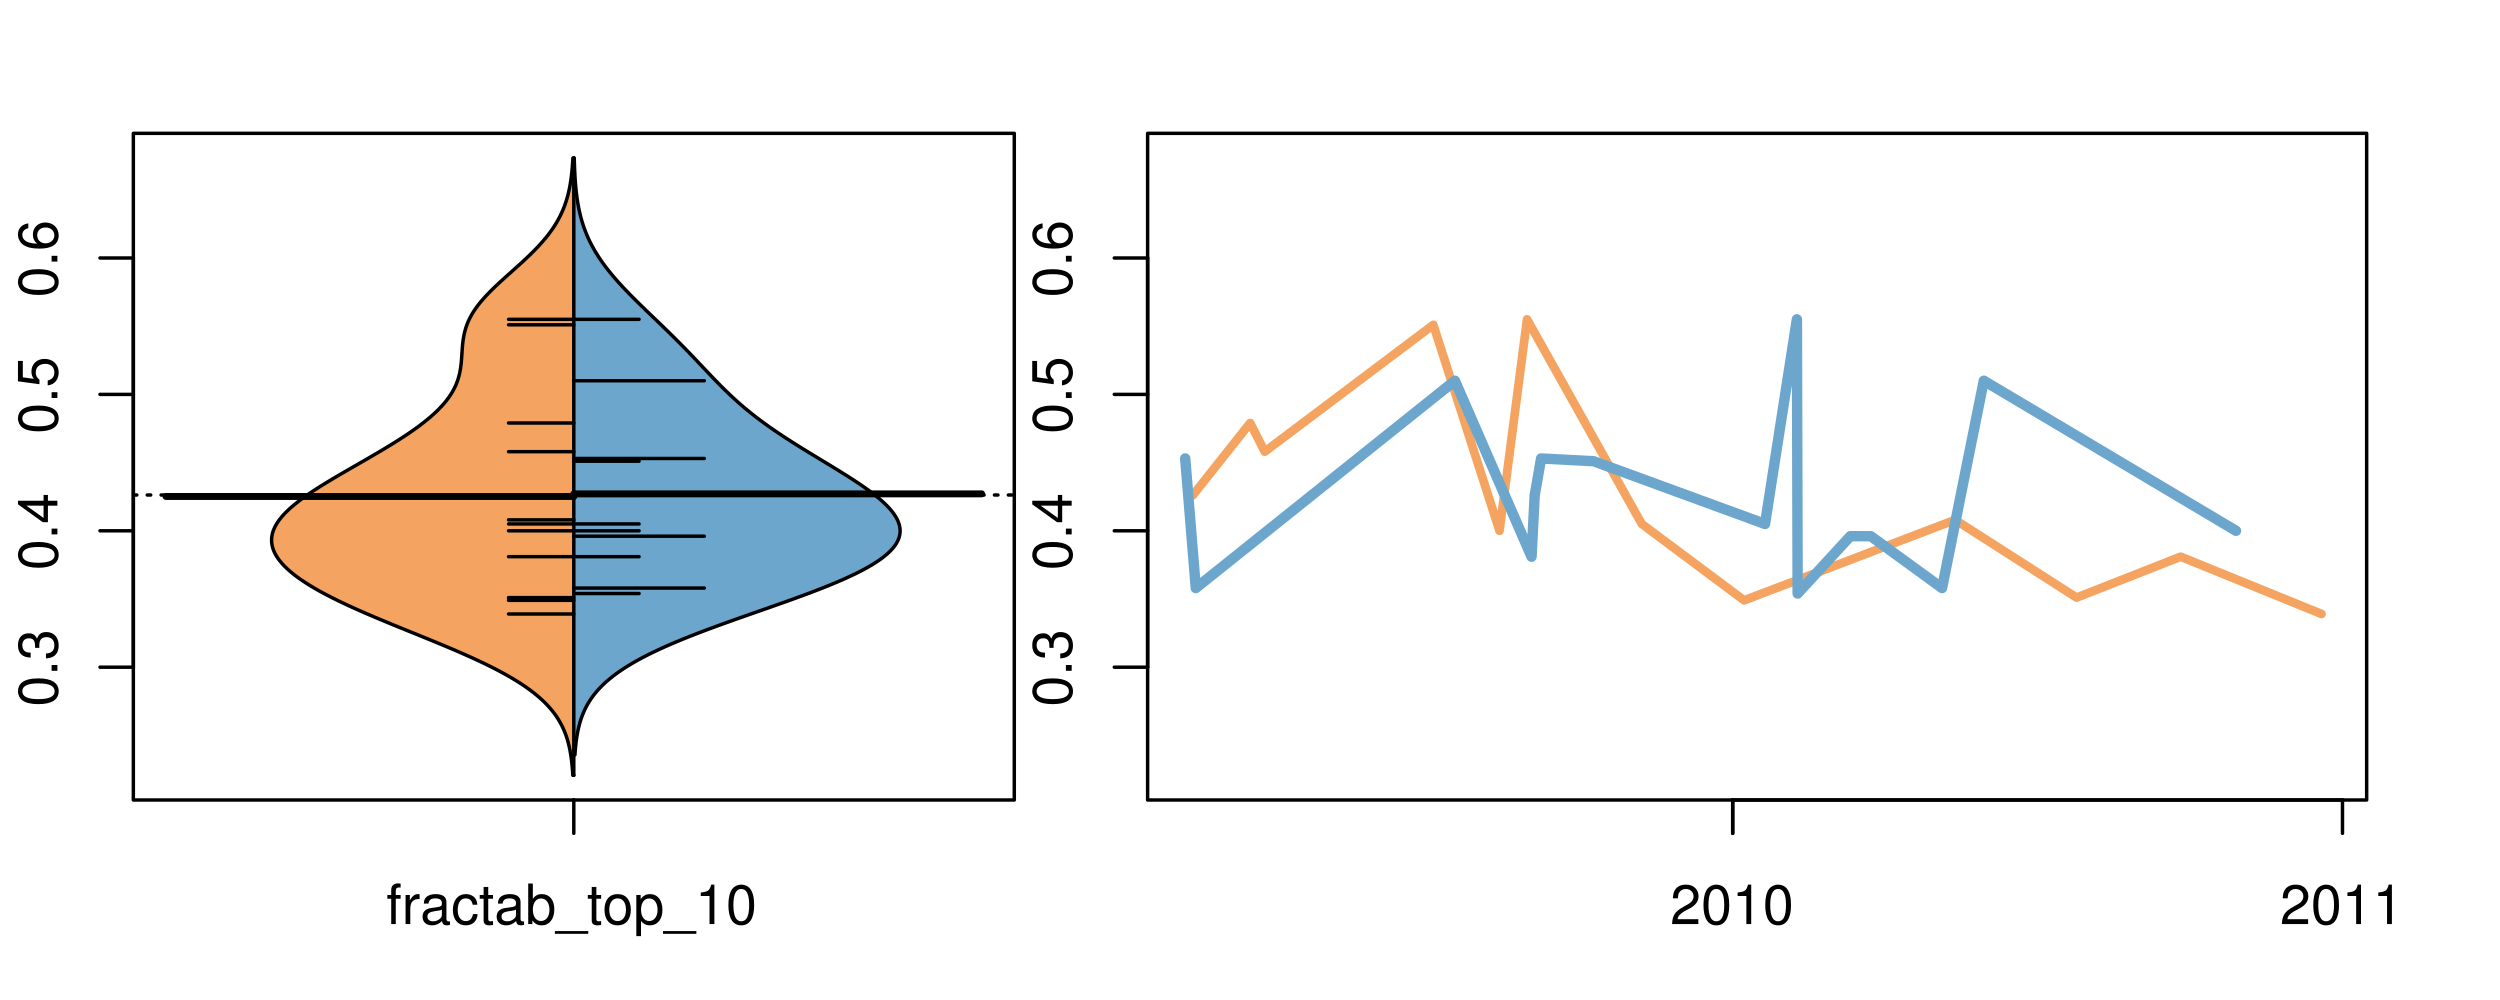 <?xml version="1.0" encoding="UTF-8"?>
<svg xmlns="http://www.w3.org/2000/svg" xmlns:xlink="http://www.w3.org/1999/xlink" width="540pt" height="216pt" viewBox="0 0 540 216" version="1.1">
<defs>
<g>
<symbol overflow="visible" id="glyph0-0">
<path style="stroke:none;" d="M -8.516 -3.297 C -8.516 -2.516 -8.156 -1.781 -7.578 -1.344 C -6.828 -0.797 -5.688 -0.516 -4.109 -0.516 C -1.25 -0.516 0.281 -1.469 0.281 -3.297 C 0.281 -5.094 -1.25 -6.078 -4.047 -6.078 C -5.703 -6.078 -6.797 -5.812 -7.578 -5.25 C -8.172 -4.812 -8.516 -4.109 -8.516 -3.297 Z M -7.578 -3.297 C -7.578 -4.438 -6.422 -5 -4.141 -5 C -1.734 -5 -0.594 -4.453 -0.594 -3.281 C -0.594 -2.156 -1.781 -1.594 -4.109 -1.594 C -6.438 -1.594 -7.578 -2.156 -7.578 -3.297 Z M -7.578 -3.297 "/>
</symbol>
<symbol overflow="visible" id="glyph0-1">
<path style="stroke:none;" d="M -1.25 -2.297 L -1.25 -1.047 L 0 -1.047 L 0 -2.297 Z M -1.25 -2.297 "/>
</symbol>
<symbol overflow="visible" id="glyph0-2">
<path style="stroke:none;" d="M -3.906 -2.656 L -3.906 -3.234 C -3.906 -4.391 -3.391 -4.984 -2.359 -4.984 C -1.297 -4.984 -0.656 -4.328 -0.656 -3.234 C -0.656 -2.078 -1.234 -1.516 -2.469 -1.438 L -2.469 -0.391 C -1.781 -0.438 -1.344 -0.547 -0.953 -0.75 C -0.141 -1.188 0.281 -2.031 0.281 -3.188 C 0.281 -4.938 -0.766 -6.078 -2.375 -6.078 C -3.453 -6.078 -4.062 -5.656 -4.406 -4.625 C -4.719 -5.422 -5.312 -5.812 -6.172 -5.812 C -7.625 -5.812 -8.516 -4.844 -8.516 -3.234 C -8.516 -1.516 -7.578 -0.594 -5.766 -0.562 L -5.766 -1.625 C -6.281 -1.625 -6.562 -1.688 -6.828 -1.812 C -7.297 -2.047 -7.578 -2.578 -7.578 -3.234 C -7.578 -4.172 -7.031 -4.734 -6.125 -4.734 C -5.531 -4.734 -5.172 -4.531 -4.984 -4.062 C -4.859 -3.766 -4.812 -3.391 -4.797 -2.656 Z M -3.906 -2.656 "/>
</symbol>
<symbol overflow="visible" id="glyph0-3">
<path style="stroke:none;" d="M -2.047 -3.922 L 0 -3.922 L 0 -4.984 L -2.047 -4.984 L -2.047 -6.234 L -2.984 -6.234 L -2.984 -4.984 L -8.516 -4.984 L -8.516 -4.203 L -3.156 -0.344 L -2.047 -0.344 Z M -2.984 -3.922 L -2.984 -1.266 L -6.703 -3.922 Z M -2.984 -3.922 "/>
</symbol>
<symbol overflow="visible" id="glyph0-4">
<path style="stroke:none;" d="M -8.516 -5.719 L -8.516 -1.312 L -3.875 -0.688 L -3.875 -1.656 C -4.469 -2.141 -4.672 -2.562 -4.672 -3.219 C -4.672 -4.359 -3.891 -5.078 -2.625 -5.078 C -1.406 -5.078 -0.656 -4.375 -0.656 -3.219 C -0.656 -2.297 -1.125 -1.734 -2.094 -1.469 L -2.094 -0.422 C -1.391 -0.562 -1.062 -0.688 -0.75 -0.938 C -0.094 -1.422 0.281 -2.281 0.281 -3.234 C 0.281 -4.953 -0.969 -6.156 -2.766 -6.156 C -4.453 -6.156 -5.609 -5.047 -5.609 -3.406 C -5.609 -2.812 -5.453 -2.328 -5.094 -1.844 L -7.469 -2.172 L -7.469 -5.719 Z M -8.516 -5.719 "/>
</symbol>
<symbol overflow="visible" id="glyph0-5">
<path style="stroke:none;" d="M -6.281 -5.969 C -7.688 -5.766 -8.516 -4.859 -8.516 -3.562 C -8.516 -2.625 -8.047 -1.781 -7.297 -1.281 C -6.469 -0.75 -5.422 -0.516 -3.875 -0.516 C -2.453 -0.516 -1.531 -0.734 -0.781 -1.234 C -0.094 -1.688 0.281 -2.438 0.281 -3.375 C 0.281 -4.984 -0.922 -6.156 -2.594 -6.156 C -4.172 -6.156 -5.297 -5.078 -5.297 -3.547 C -5.297 -2.719 -4.969 -2.047 -4.344 -1.594 C -6.422 -1.609 -7.578 -2.281 -7.578 -3.484 C -7.578 -4.234 -7.109 -4.75 -6.281 -4.922 Z M -4.359 -3.422 C -4.359 -4.438 -3.641 -5.078 -2.516 -5.078 C -1.438 -5.078 -0.656 -4.359 -0.656 -3.391 C -0.656 -2.406 -1.469 -1.656 -2.562 -1.656 C -3.625 -1.656 -4.359 -2.375 -4.359 -3.422 Z M -4.359 -3.422 "/>
</symbol>
<symbol overflow="visible" id="glyph0-6">
<path style="stroke:none;" d="M -8.75 -5.938 L -8.75 -4.938 L -5.5 -4.938 C -6.125 -4.531 -6.469 -3.859 -6.469 -3.016 C -6.469 -1.375 -5.156 -0.312 -3.156 -0.312 C -1.031 -0.312 0.281 -1.359 0.281 -3.047 C 0.281 -3.906 -0.047 -4.516 -0.828 -5.047 L 0 -5.047 L 0 -5.938 Z M -5.531 -3.188 C -5.531 -4.266 -4.578 -4.938 -3.078 -4.938 C -1.625 -4.938 -0.656 -4.25 -0.656 -3.188 C -0.656 -2.094 -1.625 -1.359 -3.094 -1.359 C -4.562 -1.359 -5.531 -2.094 -5.531 -3.188 Z M -5.531 -3.188 "/>
</symbol>
<symbol overflow="visible" id="glyph0-7">
<path style="stroke:none;" d="M -6.281 -3.094 L -6.281 -2.047 L -7.266 -2.047 C -7.688 -2.047 -7.906 -2.297 -7.906 -2.75 C -7.906 -2.828 -7.906 -2.875 -7.891 -3.094 L -8.719 -3.094 C -8.766 -2.875 -8.781 -2.734 -8.781 -2.531 C -8.781 -1.609 -8.25 -1.062 -7.359 -1.062 L -6.281 -1.062 L -6.281 -0.219 L -5.469 -0.219 L -5.469 -1.062 L 0 -1.062 L 0 -2.047 L -5.469 -2.047 L -5.469 -3.094 Z M -6.281 -3.094 "/>
</symbol>
<symbol overflow="visible" id="glyph0-8">
<path style="stroke:none;" d="M 1.516 -6.938 L 1.516 0.266 L 2.109 0.266 L 2.109 -6.938 Z M 1.516 -6.938 "/>
</symbol>
<symbol overflow="visible" id="glyph0-9">
<path style="stroke:none;" d="M -6.469 -3.266 C -6.469 -1.5 -5.203 -0.438 -3.094 -0.438 C -0.984 -0.438 0.281 -1.484 0.281 -3.281 C 0.281 -5.047 -0.984 -6.125 -3.047 -6.125 C -5.219 -6.125 -6.469 -5.078 -6.469 -3.266 Z M -5.547 -3.281 C -5.547 -4.406 -4.625 -5.078 -3.062 -5.078 C -1.578 -5.078 -0.641 -4.375 -0.641 -3.281 C -0.641 -2.156 -1.578 -1.469 -3.094 -1.469 C -4.609 -1.469 -5.547 -2.156 -5.547 -3.281 Z M -5.547 -3.281 "/>
</symbol>
<symbol overflow="visible" id="glyph0-10">
<path style="stroke:none;" d="M -8.75 -1.828 L -8.75 -0.812 L 0 -0.812 L 0 -1.828 Z M -8.75 -1.828 "/>
</symbol>
<symbol overflow="visible" id="glyph0-11">
<path style="stroke:none;" d="M -1.047 -6.078 L -1.047 -1.594 C -1.734 -1.703 -2.188 -2.094 -2.797 -3.125 L -3.438 -4.328 C -4.094 -5.516 -4.969 -6.125 -6.016 -6.125 C -6.719 -6.125 -7.375 -5.844 -7.844 -5.344 C -8.297 -4.844 -8.516 -4.219 -8.516 -3.406 C -8.516 -2.328 -8.125 -1.531 -7.406 -1.062 C -6.953 -0.75 -6.422 -0.625 -5.562 -0.594 L -5.562 -1.656 C -6.125 -1.688 -6.484 -1.766 -6.75 -1.906 C -7.266 -2.188 -7.578 -2.734 -7.578 -3.375 C -7.578 -4.328 -6.906 -5.047 -5.984 -5.047 C -5.312 -5.047 -4.734 -4.656 -4.312 -3.906 L -3.688 -2.797 C -2.672 -1.016 -1.875 -0.5 0 -0.406 L 0 -6.078 Z M -1.047 -6.078 "/>
</symbol>
<symbol overflow="visible" id="glyph0-12">
<path style="stroke:none;" d="M 0 -3.422 L -6.281 -5.828 L -6.281 -4.703 L -1.188 -2.922 L -6.281 -1.25 L -6.281 -0.125 L 0 -2.328 Z M 0 -3.422 "/>
</symbol>
<symbol overflow="visible" id="glyph0-13">
<path style="stroke:none;" d="M -0.594 -6.422 C -0.562 -6.312 -0.562 -6.266 -0.562 -6.203 C -0.562 -5.859 -0.75 -5.656 -1.062 -5.656 L -4.75 -5.656 C -5.875 -5.656 -6.469 -4.844 -6.469 -3.297 C -6.469 -2.391 -6.203 -1.625 -5.734 -1.219 C -5.406 -0.922 -5.047 -0.797 -4.422 -0.781 L -4.422 -1.781 C -5.203 -1.875 -5.547 -2.328 -5.547 -3.266 C -5.547 -4.156 -5.203 -4.672 -4.609 -4.672 L -4.344 -4.672 C -3.922 -4.672 -3.75 -4.422 -3.641 -3.625 C -3.469 -2.203 -3.422 -1.984 -3.266 -1.609 C -2.969 -0.875 -2.406 -0.5 -1.578 -0.5 C -0.438 -0.5 0.281 -1.297 0.281 -2.562 C 0.281 -3.359 0 -4 -0.641 -4.703 C -0.016 -4.781 0.281 -5.094 0.281 -5.734 C 0.281 -5.938 0.25 -6.094 0.172 -6.422 Z M -1.984 -4.672 C -1.641 -4.672 -1.438 -4.578 -1.156 -4.266 C -0.797 -3.859 -0.594 -3.375 -0.594 -2.781 C -0.594 -2 -0.969 -1.547 -1.609 -1.547 C -2.266 -1.547 -2.609 -1.984 -2.766 -3.062 C -2.906 -4.109 -2.953 -4.328 -3.109 -4.672 Z M -1.984 -4.672 "/>
</symbol>
<symbol overflow="visible" id="glyph0-14">
<path style="stroke:none;" d="M 0 -5.781 L -6.281 -5.781 L -6.281 -4.781 L -2.719 -4.781 C -1.438 -4.781 -0.594 -4.109 -0.594 -3.078 C -0.594 -2.281 -1.078 -1.781 -1.844 -1.781 L -6.281 -1.781 L -6.281 -0.781 L -1.438 -0.781 C -0.391 -0.781 0.281 -1.562 0.281 -2.781 C 0.281 -3.703 -0.047 -4.297 -0.875 -4.891 L 0 -4.891 Z M 0 -5.781 "/>
</symbol>
<symbol overflow="visible" id="glyph0-15">
<path style="stroke:none;" d="M -2.812 -6.156 C -3.766 -6.156 -4.344 -6.078 -4.812 -5.906 C -5.844 -5.5 -6.469 -4.531 -6.469 -3.359 C -6.469 -1.609 -5.125 -0.484 -3.062 -0.484 C -1 -0.484 0.281 -1.578 0.281 -3.344 C 0.281 -4.781 -0.547 -5.766 -1.906 -6.031 L -1.906 -5.016 C -1.078 -4.734 -0.641 -4.172 -0.641 -3.375 C -0.641 -2.734 -0.938 -2.203 -1.469 -1.859 C -1.828 -1.625 -2.188 -1.531 -2.812 -1.531 Z M -3.625 -1.547 C -4.781 -1.625 -5.547 -2.344 -5.547 -3.344 C -5.547 -4.328 -4.734 -5.094 -3.703 -5.094 C -3.672 -5.094 -3.641 -5.094 -3.625 -5.078 Z M -3.625 -1.547 "/>
</symbol>
<symbol overflow="visible" id="glyph1-0">
<path style="stroke:none;" d="M 3.094 -6.281 L 2.047 -6.281 L 2.047 -7.266 C 2.047 -7.688 2.297 -7.906 2.75 -7.906 C 2.828 -7.906 2.875 -7.906 3.094 -7.891 L 3.094 -8.719 C 2.875 -8.766 2.734 -8.781 2.531 -8.781 C 1.609 -8.781 1.062 -8.25 1.062 -7.359 L 1.062 -6.281 L 0.219 -6.281 L 0.219 -5.469 L 1.062 -5.469 L 1.062 0 L 2.047 0 L 2.047 -5.469 L 3.094 -5.469 Z M 3.094 -6.281 "/>
</symbol>
<symbol overflow="visible" id="glyph1-1">
<path style="stroke:none;" d="M 0.828 -6.281 L 0.828 0 L 1.844 0 L 1.844 -3.266 C 1.844 -4.156 2.062 -4.75 2.547 -5.094 C 2.859 -5.328 3.156 -5.406 3.859 -5.406 L 3.859 -6.438 C 3.688 -6.453 3.594 -6.469 3.469 -6.469 C 2.812 -6.469 2.328 -6.078 1.75 -5.141 L 1.75 -6.281 Z M 0.828 -6.281 "/>
</symbol>
<symbol overflow="visible" id="glyph1-2">
<path style="stroke:none;" d="M 6.422 -0.594 C 6.312 -0.562 6.266 -0.562 6.203 -0.562 C 5.859 -0.562 5.656 -0.75 5.656 -1.062 L 5.656 -4.75 C 5.656 -5.875 4.844 -6.469 3.297 -6.469 C 2.391 -6.469 1.625 -6.203 1.219 -5.734 C 0.922 -5.406 0.797 -5.047 0.781 -4.422 L 1.781 -4.422 C 1.875 -5.203 2.328 -5.547 3.266 -5.547 C 4.156 -5.547 4.672 -5.203 4.672 -4.609 L 4.672 -4.344 C 4.672 -3.922 4.422 -3.75 3.625 -3.641 C 2.203 -3.469 1.984 -3.422 1.609 -3.266 C 0.875 -2.969 0.5 -2.406 0.5 -1.578 C 0.5 -0.438 1.297 0.281 2.562 0.281 C 3.359 0.281 4 0 4.703 -0.641 C 4.781 -0.016 5.094 0.281 5.734 0.281 C 5.938 0.281 6.094 0.25 6.422 0.172 Z M 4.672 -1.984 C 4.672 -1.641 4.578 -1.438 4.266 -1.156 C 3.859 -0.797 3.375 -0.594 2.781 -0.594 C 2 -0.594 1.547 -0.969 1.547 -1.609 C 1.547 -2.266 1.984 -2.609 3.062 -2.766 C 4.109 -2.906 4.328 -2.953 4.672 -3.109 Z M 4.672 -1.984 "/>
</symbol>
<symbol overflow="visible" id="glyph1-3">
<path style="stroke:none;" d="M 5.656 -4.172 C 5.609 -4.781 5.469 -5.188 5.234 -5.531 C 4.797 -6.125 4.047 -6.469 3.172 -6.469 C 1.469 -6.469 0.375 -5.125 0.375 -3.031 C 0.375 -1.016 1.453 0.281 3.156 0.281 C 4.656 0.281 5.609 -0.625 5.719 -2.156 L 4.719 -2.156 C 4.547 -1.156 4.031 -0.641 3.188 -0.641 C 2.078 -0.641 1.422 -1.547 1.422 -3.031 C 1.422 -4.609 2.062 -5.547 3.156 -5.547 C 4 -5.547 4.531 -5.047 4.641 -4.172 Z M 5.656 -4.172 "/>
</symbol>
<symbol overflow="visible" id="glyph1-4">
<path style="stroke:none;" d="M 3.047 -6.281 L 2.016 -6.281 L 2.016 -8.016 L 1.016 -8.016 L 1.016 -6.281 L 0.172 -6.281 L 0.172 -5.469 L 1.016 -5.469 L 1.016 -0.719 C 1.016 -0.078 1.453 0.281 2.234 0.281 C 2.469 0.281 2.719 0.25 3.047 0.188 L 3.047 -0.641 C 2.922 -0.609 2.766 -0.594 2.562 -0.594 C 2.141 -0.594 2.016 -0.719 2.016 -1.156 L 2.016 -5.469 L 3.047 -5.469 Z M 3.047 -6.281 "/>
</symbol>
<symbol overflow="visible" id="glyph1-5">
<path style="stroke:none;" d="M 0.641 -8.75 L 0.641 0 L 1.547 0 L 1.547 -0.797 C 2.031 -0.078 2.656 0.281 3.547 0.281 C 5.203 0.281 6.281 -1.078 6.281 -3.172 C 6.281 -5.203 5.25 -6.469 3.594 -6.469 C 2.719 -6.469 2.109 -6.141 1.641 -5.438 L 1.641 -8.75 Z M 3.391 -5.531 C 4.516 -5.531 5.234 -4.562 5.234 -3.062 C 5.234 -1.625 4.484 -0.656 3.391 -0.656 C 2.344 -0.656 1.641 -1.625 1.641 -3.094 C 1.641 -4.578 2.344 -5.531 3.391 -5.531 Z M 3.391 -5.531 "/>
</symbol>
<symbol overflow="visible" id="glyph1-6">
<path style="stroke:none;" d="M 6.938 1.516 L -0.266 1.516 L -0.266 2.109 L 6.938 2.109 Z M 6.938 1.516 "/>
</symbol>
<symbol overflow="visible" id="glyph1-7">
<path style="stroke:none;" d="M 3.266 -6.469 C 1.5 -6.469 0.438 -5.203 0.438 -3.094 C 0.438 -0.984 1.484 0.281 3.281 0.281 C 5.047 0.281 6.125 -0.984 6.125 -3.047 C 6.125 -5.219 5.078 -6.469 3.266 -6.469 Z M 3.281 -5.547 C 4.406 -5.547 5.078 -4.625 5.078 -3.062 C 5.078 -1.578 4.375 -0.641 3.281 -0.641 C 2.156 -0.641 1.469 -1.578 1.469 -3.094 C 1.469 -4.609 2.156 -5.547 3.281 -5.547 Z M 3.281 -5.547 "/>
</symbol>
<symbol overflow="visible" id="glyph1-8">
<path style="stroke:none;" d="M 0.641 2.609 L 1.656 2.609 L 1.656 -0.656 C 2.188 -0.016 2.766 0.281 3.594 0.281 C 5.203 0.281 6.281 -1.031 6.281 -3.031 C 6.281 -5.141 5.25 -6.469 3.578 -6.469 C 2.719 -6.469 2.047 -6.078 1.578 -5.344 L 1.578 -6.281 L 0.641 -6.281 Z M 3.406 -5.531 C 4.516 -5.531 5.234 -4.562 5.234 -3.062 C 5.234 -1.625 4.5 -0.656 3.406 -0.656 C 2.359 -0.656 1.656 -1.625 1.656 -3.094 C 1.656 -4.578 2.359 -5.531 3.406 -5.531 Z M 3.406 -5.531 "/>
</symbol>
<symbol overflow="visible" id="glyph1-9">
<path style="stroke:none;" d="M 3.109 -6.062 L 3.109 0 L 4.156 0 L 4.156 -8.516 L 3.469 -8.516 C 3.094 -7.203 2.859 -7.016 1.219 -6.812 L 1.219 -6.062 Z M 3.109 -6.062 "/>
</symbol>
<symbol overflow="visible" id="glyph1-10">
<path style="stroke:none;" d="M 3.297 -8.516 C 2.516 -8.516 1.781 -8.156 1.344 -7.578 C 0.797 -6.828 0.516 -5.688 0.516 -4.109 C 0.516 -1.25 1.469 0.281 3.297 0.281 C 5.094 0.281 6.078 -1.25 6.078 -4.047 C 6.078 -5.703 5.812 -6.797 5.25 -7.578 C 4.812 -8.172 4.109 -8.516 3.297 -8.516 Z M 3.297 -7.578 C 4.438 -7.578 5 -6.422 5 -4.141 C 5 -1.734 4.453 -0.594 3.281 -0.594 C 2.156 -0.594 1.594 -1.781 1.594 -4.109 C 1.594 -6.438 2.156 -7.578 3.297 -7.578 Z M 3.297 -7.578 "/>
</symbol>
<symbol overflow="visible" id="glyph1-11">
<path style="stroke:none;" d="M 6.078 -1.047 L 1.594 -1.047 C 1.703 -1.734 2.094 -2.188 3.125 -2.797 L 4.328 -3.438 C 5.516 -4.094 6.125 -4.969 6.125 -6.016 C 6.125 -6.719 5.844 -7.375 5.344 -7.844 C 4.844 -8.297 4.219 -8.516 3.406 -8.516 C 2.328 -8.516 1.531 -8.125 1.062 -7.406 C 0.75 -6.953 0.625 -6.422 0.594 -5.562 L 1.656 -5.562 C 1.688 -6.125 1.766 -6.484 1.906 -6.75 C 2.188 -7.266 2.734 -7.578 3.375 -7.578 C 4.328 -7.578 5.047 -6.906 5.047 -5.984 C 5.047 -5.312 4.656 -4.734 3.906 -4.312 L 2.797 -3.688 C 1.016 -2.672 0.5 -1.875 0.406 0 L 6.078 0 Z M 6.078 -1.047 "/>
</symbol>
</g>
<clipPath id="clip1">
  <path d="M 28.801 28.801 L 220.086 28.801 L 220.086 173.801 L 28.801 173.801 Z M 28.801 28.801 "/>
</clipPath>
<clipPath id="clip2">
  <path d="M 247.887 28.801 L 512.199 28.801 L 512.199 173.801 L 247.887 173.801 Z M 247.887 28.801 "/>
</clipPath>
<clipPath id="clip3">
  <path d="M 233.484 14.398 L 526.598 14.398 L 526.598 188.199 L 233.484 188.199 Z M 233.484 14.398 "/>
</clipPath>
<clipPath id="clip4">
  <path d="M 247.887 28.801 L 512.199 28.801 L 512.199 173.801 L 247.887 173.801 Z M 247.887 28.801 "/>
</clipPath>
</defs>
<g id="surface491">
<path style="fill:none;stroke-width:0.75;stroke-linecap:round;stroke-linejoin:round;stroke:rgb(0%,0%,0%);stroke-opacity:1;stroke-miterlimit:10;" d="M 28.801 172.801 L 219.086 172.801 L 219.086 28.801 L 28.801 28.801 L 28.801 172.801 "/>
<path style="fill:none;stroke-width:0.75;stroke-linecap:round;stroke-linejoin:round;stroke:rgb(0%,0%,0%);stroke-opacity:1;stroke-miterlimit:10;" d="M 28.801 144.109 L 28.801 55.723 "/>
<path style="fill:none;stroke-width:0.75;stroke-linecap:round;stroke-linejoin:round;stroke:rgb(0%,0%,0%);stroke-opacity:1;stroke-miterlimit:10;" d="M 28.801 144.109 L 21.602 144.109 "/>
<path style="fill:none;stroke-width:0.75;stroke-linecap:round;stroke-linejoin:round;stroke:rgb(0%,0%,0%);stroke-opacity:1;stroke-miterlimit:10;" d="M 28.801 114.648 L 21.602 114.648 "/>
<path style="fill:none;stroke-width:0.75;stroke-linecap:round;stroke-linejoin:round;stroke:rgb(0%,0%,0%);stroke-opacity:1;stroke-miterlimit:10;" d="M 28.801 85.184 L 21.602 85.184 "/>
<path style="fill:none;stroke-width:0.75;stroke-linecap:round;stroke-linejoin:round;stroke:rgb(0%,0%,0%);stroke-opacity:1;stroke-miterlimit:10;" d="M 28.801 55.723 L 21.602 55.723 "/>
<g style="fill:rgb(0%,0%,0%);fill-opacity:1;">
  <use xlink:href="#glyph0-0" x="12.396" y="152.609"/>
  <use xlink:href="#glyph0-1" x="12.396" y="145.938"/>
  <use xlink:href="#glyph0-2" x="12.396" y="142.602"/>
</g>
<g style="fill:rgb(0%,0%,0%);fill-opacity:1;">
  <use xlink:href="#glyph0-0" x="12.396" y="123.148"/>
  <use xlink:href="#glyph0-1" x="12.396" y="116.477"/>
  <use xlink:href="#glyph0-3" x="12.396" y="113.141"/>
</g>
<g style="fill:rgb(0%,0%,0%);fill-opacity:1;">
  <use xlink:href="#glyph0-0" x="12.396" y="93.684"/>
  <use xlink:href="#glyph0-1" x="12.396" y="87.012"/>
  <use xlink:href="#glyph0-4" x="12.396" y="83.676"/>
</g>
<g style="fill:rgb(0%,0%,0%);fill-opacity:1;">
  <use xlink:href="#glyph0-0" x="12.396" y="64.223"/>
  <use xlink:href="#glyph0-1" x="12.396" y="57.551"/>
  <use xlink:href="#glyph0-5" x="12.396" y="54.215"/>
</g>
<path style="fill:none;stroke-width:0.75;stroke-linecap:round;stroke-linejoin:round;stroke:rgb(0%,0%,0%);stroke-opacity:1;stroke-miterlimit:10;" d="M 123.941 172.801 L 123.941 172.801 "/>
<path style="fill:none;stroke-width:0.75;stroke-linecap:round;stroke-linejoin:round;stroke:rgb(0%,0%,0%);stroke-opacity:1;stroke-miterlimit:10;" d="M 123.941 172.801 L 123.941 180 "/>
<g style="fill:rgb(0%,0%,0%);fill-opacity:1;">
  <use xlink:href="#glyph1-0" x="83.441" y="199.596"/>
  <use xlink:href="#glyph1-1" x="86.777" y="199.596"/>
  <use xlink:href="#glyph1-2" x="90.773" y="199.596"/>
  <use xlink:href="#glyph1-3" x="97.445" y="199.596"/>
  <use xlink:href="#glyph1-4" x="103.445" y="199.596"/>
  <use xlink:href="#glyph1-2" x="106.781" y="199.596"/>
  <use xlink:href="#glyph1-5" x="113.453" y="199.596"/>
  <use xlink:href="#glyph1-6" x="120.125" y="199.596"/>
  <use xlink:href="#glyph1-4" x="126.797" y="199.596"/>
  <use xlink:href="#glyph1-7" x="130.133" y="199.596"/>
  <use xlink:href="#glyph1-8" x="136.805" y="199.596"/>
  <use xlink:href="#glyph1-6" x="143.477" y="199.596"/>
  <use xlink:href="#glyph1-9" x="150.148" y="199.596"/>
  <use xlink:href="#glyph1-10" x="156.82" y="199.596"/>
</g>
<g clip-path="url(#clip1)" clip-rule="nonzero">
<path style="fill:none;stroke-width:0.75;stroke-linecap:round;stroke-linejoin:round;stroke:rgb(0%,0%,0%);stroke-opacity:1;stroke-dasharray:0.75,2.25;stroke-miterlimit:10;" d="M 28.801 106.922 L 219.086 106.922 "/>
<path style=" stroke:none;fill-rule:nonzero;fill:rgb(95.686%,64.314%,37.647%);fill-opacity:1;" d="M 123.941 34.133 L 123.742 34.133 L 123.73 34.395 L 123.699 34.918 L 123.684 35.176 L 123.605 36.223 L 123.582 36.48 L 123.559 36.742 L 123.531 37.004 L 123.508 37.266 L 123.48 37.523 L 123.387 38.309 L 123.352 38.57 L 123.316 38.828 L 123.238 39.352 L 123.152 39.875 L 123.105 40.133 L 123.004 40.656 L 122.895 41.18 L 122.836 41.438 L 122.777 41.699 L 122.645 42.223 L 122.574 42.484 L 122.5 42.742 L 122.426 43.004 L 122.348 43.266 L 122.266 43.527 L 122.176 43.789 L 122.09 44.047 L 121.996 44.309 L 121.898 44.57 L 121.695 45.094 L 121.586 45.352 L 121.359 45.875 L 121.238 46.137 L 121.113 46.398 L 120.984 46.656 L 120.852 46.918 L 120.715 47.18 L 120.574 47.441 L 120.426 47.703 L 120.277 47.961 L 120.121 48.223 L 119.961 48.484 L 119.797 48.746 L 119.629 49.008 L 119.453 49.266 L 119.277 49.527 L 119.094 49.789 L 118.906 50.051 L 118.711 50.312 L 118.516 50.57 L 118.109 51.094 L 117.898 51.355 L 117.68 51.617 L 117.461 51.875 L 117.008 52.398 L 116.773 52.66 L 116.535 52.922 L 116.297 53.18 L 116.051 53.441 L 115.801 53.703 L 115.547 53.965 L 115.289 54.227 L 115.031 54.484 L 114.5 55.008 L 114.23 55.27 L 113.957 55.527 L 113.402 56.051 L 112.84 56.574 L 112.555 56.832 L 112.27 57.094 L 111.402 57.879 L 111.109 58.137 L 110.816 58.398 L 110.527 58.66 L 109.941 59.184 L 109.648 59.441 L 108.492 60.488 L 108.207 60.746 L 107.363 61.531 L 107.09 61.793 L 106.812 62.051 L 106.547 62.312 L 106.277 62.574 L 106.016 62.836 L 105.758 63.098 L 105.504 63.355 L 105.254 63.617 L 105.008 63.879 L 104.766 64.141 L 104.531 64.402 L 104.301 64.66 L 104.074 64.922 L 103.855 65.184 L 103.641 65.445 L 103.434 65.707 L 103.23 65.965 L 103.035 66.227 L 102.844 66.488 L 102.66 66.75 L 102.484 67.012 L 102.312 67.27 L 102.148 67.531 L 101.988 67.793 L 101.691 68.316 L 101.555 68.574 L 101.422 68.836 L 101.297 69.098 L 101.176 69.359 L 101.062 69.621 L 100.957 69.879 L 100.855 70.141 L 100.762 70.402 L 100.672 70.664 L 100.586 70.926 L 100.512 71.184 L 100.438 71.445 L 100.371 71.707 L 100.309 71.969 L 100.25 72.23 L 100.199 72.488 L 100.148 72.75 L 100.062 73.273 L 100.027 73.531 L 99.992 73.793 L 99.961 74.055 L 99.906 74.578 L 99.883 74.836 L 99.805 75.883 L 99.789 76.141 L 99.773 76.402 L 99.754 76.664 L 99.738 76.926 L 99.719 77.188 L 99.703 77.445 L 99.68 77.707 L 99.66 77.969 L 99.637 78.23 L 99.609 78.492 L 99.582 78.75 L 99.551 79.012 L 99.516 79.273 L 99.438 79.797 L 99.391 80.055 L 99.289 80.578 L 99.164 81.102 L 99.094 81.359 L 99.02 81.621 L 98.941 81.883 L 98.855 82.145 L 98.766 82.406 L 98.664 82.664 L 98.562 82.926 L 98.453 83.188 L 98.336 83.449 L 98.211 83.711 L 98.078 83.969 L 97.945 84.23 L 97.797 84.492 L 97.645 84.754 L 97.488 85.016 L 97.32 85.273 L 97.148 85.535 L 96.965 85.797 L 96.777 86.059 L 96.582 86.32 L 96.379 86.578 L 96.172 86.84 L 95.727 87.363 L 95.492 87.625 L 95.25 87.883 L 95.004 88.145 L 94.75 88.406 L 94.488 88.668 L 94.215 88.93 L 93.941 89.188 L 93.656 89.449 L 93.367 89.711 L 93.07 89.973 L 92.766 90.234 L 92.453 90.492 L 92.137 90.754 L 91.812 91.016 L 91.484 91.277 L 91.145 91.539 L 90.805 91.797 L 90.102 92.32 L 89.742 92.582 L 89.375 92.84 L 89.004 93.102 L 88.246 93.625 L 87.859 93.887 L 87.465 94.145 L 87.07 94.406 L 86.266 94.93 L 85.855 95.191 L 85.441 95.449 L 85.023 95.711 L 84.18 96.234 L 83.75 96.496 L 83.32 96.754 L 82.887 97.016 L 82.449 97.277 L 81.566 97.801 L 81.125 98.059 L 80.676 98.32 L 80.23 98.582 L 79.781 98.844 L 79.328 99.105 L 78.879 99.363 L 78.426 99.625 L 77.969 99.887 L 77.062 100.41 L 76.609 100.668 L 76.152 100.93 L 74.793 101.715 L 74.344 101.973 L 73.445 102.496 L 73 102.758 L 72.559 103.02 L 72.113 103.277 L 71.676 103.539 L 70.809 104.062 L 70.379 104.324 L 69.953 104.582 L 69.117 105.105 L 68.707 105.367 L 68.301 105.629 L 67.895 105.887 L 67.5 106.148 L 67.109 106.41 L 66.723 106.672 L 66.344 106.934 L 65.973 107.191 L 65.605 107.453 L 65.246 107.715 L 64.895 107.977 L 64.551 108.238 L 64.215 108.496 L 63.887 108.758 L 63.566 109.02 L 63.254 109.281 L 62.953 109.543 L 62.656 109.801 L 62.371 110.062 L 62.094 110.324 L 61.828 110.586 L 61.57 110.844 L 61.324 111.105 L 61.09 111.367 L 60.859 111.629 L 60.645 111.891 L 60.438 112.148 L 60.242 112.41 L 60.059 112.672 L 59.883 112.934 L 59.723 113.195 L 59.57 113.453 L 59.434 113.715 L 59.305 113.977 L 59.188 114.238 L 59.082 114.5 L 58.984 114.758 L 58.906 115.02 L 58.836 115.281 L 58.777 115.543 L 58.734 115.805 L 58.695 116.062 L 58.676 116.324 L 58.664 116.586 L 58.668 116.848 L 58.684 117.109 L 58.707 117.367 L 58.746 117.629 L 58.797 117.891 L 58.859 118.152 L 58.934 118.414 L 59.02 118.672 L 59.121 118.934 L 59.23 119.195 L 59.355 119.457 L 59.488 119.719 L 59.637 119.977 L 59.797 120.238 L 59.965 120.5 L 60.148 120.762 L 60.344 121.023 L 60.551 121.281 L 60.77 121.543 L 60.992 121.805 L 61.238 122.066 L 61.488 122.328 L 61.754 122.586 L 62.027 122.848 L 62.312 123.109 L 62.613 123.371 L 62.918 123.633 L 63.238 123.891 L 63.566 124.152 L 63.91 124.414 L 64.262 124.676 L 64.621 124.938 L 64.996 125.195 L 65.379 125.457 L 65.77 125.719 L 66.176 125.98 L 66.586 126.242 L 67.012 126.5 L 67.441 126.762 L 67.883 127.023 L 68.336 127.285 L 68.793 127.547 L 69.266 127.805 L 69.742 128.066 L 70.23 128.328 L 70.727 128.59 L 71.23 128.848 L 71.746 129.109 L 72.266 129.371 L 72.793 129.633 L 73.332 129.895 L 73.875 130.152 L 74.426 130.414 L 74.98 130.676 L 75.547 130.938 L 76.117 131.199 L 76.695 131.457 L 77.867 131.98 L 79.062 132.504 L 79.668 132.762 L 80.277 133.023 L 80.891 133.285 L 81.512 133.547 L 82.129 133.809 L 82.758 134.066 L 84.016 134.59 L 84.652 134.852 L 85.285 135.113 L 85.926 135.371 L 87.848 136.156 L 88.492 136.418 L 89.133 136.676 L 90.422 137.199 L 91.703 137.723 L 92.344 137.98 L 93.617 138.504 L 94.25 138.766 L 94.879 139.027 L 95.508 139.285 L 96.133 139.547 L 96.754 139.809 L 97.371 140.07 L 97.98 140.332 L 98.59 140.59 L 99.195 140.852 L 99.793 141.113 L 100.387 141.375 L 100.973 141.637 L 101.551 141.895 L 102.129 142.156 L 103.262 142.68 L 103.812 142.941 L 104.363 143.199 L 104.902 143.461 L 105.438 143.723 L 105.965 143.984 L 106.48 144.246 L 106.992 144.504 L 107.492 144.766 L 107.988 145.027 L 108.473 145.289 L 108.949 145.551 L 109.418 145.809 L 109.879 146.07 L 110.328 146.332 L 110.773 146.594 L 111.203 146.852 L 111.629 147.113 L 112.043 147.375 L 112.449 147.637 L 112.848 147.898 L 113.234 148.156 L 113.617 148.418 L 113.984 148.68 L 114.344 148.941 L 114.695 149.203 L 115.039 149.461 L 115.375 149.723 L 115.699 149.984 L 116.016 150.246 L 116.324 150.508 L 116.621 150.766 L 116.914 151.027 L 117.469 151.551 L 117.988 152.07 L 118.238 152.332 L 118.48 152.594 L 118.715 152.855 L 118.938 153.117 L 119.156 153.375 L 119.367 153.637 L 119.57 153.898 L 119.77 154.16 L 119.957 154.422 L 120.141 154.68 L 120.316 154.941 L 120.484 155.203 L 120.648 155.465 L 120.805 155.727 L 120.953 155.984 L 121.098 156.246 L 121.238 156.508 L 121.371 156.77 L 121.5 157.031 L 121.621 157.289 L 121.738 157.551 L 121.852 157.812 L 121.961 158.074 L 122.062 158.336 L 122.164 158.594 L 122.254 158.855 L 122.348 159.117 L 122.434 159.379 L 122.512 159.641 L 122.594 159.898 L 122.668 160.16 L 122.738 160.422 L 122.871 160.945 L 122.93 161.203 L 122.988 161.465 L 123.098 161.988 L 123.145 162.25 L 123.191 162.508 L 123.238 162.77 L 123.281 163.031 L 123.359 163.555 L 123.395 163.812 L 123.43 164.074 L 123.492 164.598 L 123.52 164.855 L 123.547 165.117 L 123.57 165.379 L 123.598 165.641 L 123.617 165.902 L 123.641 166.16 L 123.68 166.684 L 123.711 167.207 L 123.727 167.465 L 123.941 167.465 Z M 123.941 34.133 "/>
<path style="fill:none;stroke-width:0.75;stroke-linecap:round;stroke-linejoin:round;stroke:rgb(0%,0%,0%);stroke-opacity:1;stroke-miterlimit:10;" d="M 123.941 34.133 L 123.742 34.133 L 123.73 34.395 L 123.699 34.918 L 123.684 35.176 L 123.605 36.223 L 123.582 36.48 L 123.559 36.742 L 123.531 37.004 L 123.508 37.266 L 123.48 37.523 L 123.387 38.309 L 123.352 38.57 L 123.316 38.828 L 123.238 39.352 L 123.152 39.875 L 123.105 40.133 L 123.004 40.656 L 122.895 41.18 L 122.836 41.438 L 122.777 41.699 L 122.645 42.223 L 122.574 42.484 L 122.5 42.742 L 122.426 43.004 L 122.348 43.266 L 122.266 43.527 L 122.176 43.789 L 122.09 44.047 L 121.996 44.309 L 121.898 44.57 L 121.695 45.094 L 121.586 45.352 L 121.359 45.875 L 121.238 46.137 L 121.113 46.398 L 120.984 46.656 L 120.852 46.918 L 120.715 47.18 L 120.574 47.441 L 120.426 47.703 L 120.277 47.961 L 120.121 48.223 L 119.961 48.484 L 119.797 48.746 L 119.629 49.008 L 119.453 49.266 L 119.277 49.527 L 119.094 49.789 L 118.906 50.051 L 118.711 50.312 L 118.516 50.57 L 118.109 51.094 L 117.898 51.355 L 117.68 51.617 L 117.461 51.875 L 117.008 52.398 L 116.773 52.66 L 116.535 52.922 L 116.297 53.18 L 116.051 53.441 L 115.801 53.703 L 115.547 53.965 L 115.289 54.227 L 115.031 54.484 L 114.5 55.008 L 114.23 55.27 L 113.957 55.527 L 113.402 56.051 L 112.84 56.574 L 112.555 56.832 L 112.27 57.094 L 111.402 57.879 L 111.109 58.137 L 110.816 58.398 L 110.527 58.66 L 109.941 59.184 L 109.648 59.441 L 108.492 60.488 L 108.207 60.746 L 107.363 61.531 L 107.09 61.793 L 106.812 62.051 L 106.547 62.312 L 106.277 62.574 L 106.016 62.836 L 105.758 63.098 L 105.504 63.355 L 105.254 63.617 L 105.008 63.879 L 104.766 64.141 L 104.531 64.402 L 104.301 64.66 L 104.074 64.922 L 103.855 65.184 L 103.641 65.445 L 103.434 65.707 L 103.23 65.965 L 103.035 66.227 L 102.844 66.488 L 102.66 66.75 L 102.484 67.012 L 102.312 67.27 L 102.148 67.531 L 101.988 67.793 L 101.691 68.316 L 101.555 68.574 L 101.422 68.836 L 101.297 69.098 L 101.176 69.359 L 101.062 69.621 L 100.957 69.879 L 100.855 70.141 L 100.762 70.402 L 100.672 70.664 L 100.586 70.926 L 100.512 71.184 L 100.438 71.445 L 100.371 71.707 L 100.309 71.969 L 100.25 72.23 L 100.199 72.488 L 100.148 72.75 L 100.062 73.273 L 100.027 73.531 L 99.992 73.793 L 99.961 74.055 L 99.906 74.578 L 99.883 74.836 L 99.805 75.883 L 99.789 76.141 L 99.773 76.402 L 99.754 76.664 L 99.738 76.926 L 99.719 77.188 L 99.703 77.445 L 99.68 77.707 L 99.66 77.969 L 99.637 78.23 L 99.609 78.492 L 99.582 78.75 L 99.551 79.012 L 99.516 79.273 L 99.438 79.797 L 99.391 80.055 L 99.289 80.578 L 99.164 81.102 L 99.094 81.359 L 99.02 81.621 L 98.941 81.883 L 98.855 82.145 L 98.766 82.406 L 98.664 82.664 L 98.562 82.926 L 98.453 83.188 L 98.336 83.449 L 98.211 83.711 L 98.078 83.969 L 97.945 84.23 L 97.797 84.492 L 97.645 84.754 L 97.488 85.016 L 97.32 85.273 L 97.148 85.535 L 96.965 85.797 L 96.777 86.059 L 96.582 86.32 L 96.379 86.578 L 96.172 86.84 L 95.727 87.363 L 95.492 87.625 L 95.25 87.883 L 95.004 88.145 L 94.75 88.406 L 94.488 88.668 L 94.215 88.93 L 93.941 89.188 L 93.656 89.449 L 93.367 89.711 L 93.07 89.973 L 92.766 90.234 L 92.453 90.492 L 92.137 90.754 L 91.812 91.016 L 91.484 91.277 L 91.145 91.539 L 90.805 91.797 L 90.102 92.32 L 89.742 92.582 L 89.375 92.84 L 89.004 93.102 L 88.246 93.625 L 87.859 93.887 L 87.465 94.145 L 87.07 94.406 L 86.266 94.93 L 85.855 95.191 L 85.441 95.449 L 85.023 95.711 L 84.18 96.234 L 83.75 96.496 L 83.32 96.754 L 82.887 97.016 L 82.449 97.277 L 81.566 97.801 L 81.125 98.059 L 80.676 98.32 L 80.23 98.582 L 79.781 98.844 L 79.328 99.105 L 78.879 99.363 L 78.426 99.625 L 77.969 99.887 L 77.062 100.41 L 76.609 100.668 L 76.152 100.93 L 74.793 101.715 L 74.344 101.973 L 73.445 102.496 L 73 102.758 L 72.559 103.02 L 72.113 103.277 L 71.676 103.539 L 70.809 104.062 L 70.379 104.324 L 69.953 104.582 L 69.117 105.105 L 68.707 105.367 L 68.301 105.629 L 67.895 105.887 L 67.5 106.148 L 67.109 106.41 L 66.723 106.672 L 66.344 106.934 L 65.973 107.191 L 65.605 107.453 L 65.246 107.715 L 64.895 107.977 L 64.551 108.238 L 64.215 108.496 L 63.887 108.758 L 63.566 109.02 L 63.254 109.281 L 62.953 109.543 L 62.656 109.801 L 62.371 110.062 L 62.094 110.324 L 61.828 110.586 L 61.57 110.844 L 61.324 111.105 L 61.09 111.367 L 60.859 111.629 L 60.645 111.891 L 60.438 112.148 L 60.242 112.41 L 60.059 112.672 L 59.883 112.934 L 59.723 113.195 L 59.57 113.453 L 59.434 113.715 L 59.305 113.977 L 59.188 114.238 L 59.082 114.5 L 58.984 114.758 L 58.906 115.02 L 58.836 115.281 L 58.777 115.543 L 58.734 115.805 L 58.695 116.062 L 58.676 116.324 L 58.664 116.586 L 58.668 116.848 L 58.684 117.109 L 58.707 117.367 L 58.746 117.629 L 58.797 117.891 L 58.859 118.152 L 58.934 118.414 L 59.02 118.672 L 59.121 118.934 L 59.23 119.195 L 59.355 119.457 L 59.488 119.719 L 59.637 119.977 L 59.797 120.238 L 59.965 120.5 L 60.148 120.762 L 60.344 121.023 L 60.551 121.281 L 60.77 121.543 L 60.992 121.805 L 61.238 122.066 L 61.488 122.328 L 61.754 122.586 L 62.027 122.848 L 62.312 123.109 L 62.613 123.371 L 62.918 123.633 L 63.238 123.891 L 63.566 124.152 L 63.91 124.414 L 64.262 124.676 L 64.621 124.938 L 64.996 125.195 L 65.379 125.457 L 65.77 125.719 L 66.176 125.98 L 66.586 126.242 L 67.012 126.5 L 67.441 126.762 L 67.883 127.023 L 68.336 127.285 L 68.793 127.547 L 69.266 127.805 L 69.742 128.066 L 70.23 128.328 L 70.727 128.59 L 71.23 128.848 L 71.746 129.109 L 72.266 129.371 L 72.793 129.633 L 73.332 129.895 L 73.875 130.152 L 74.426 130.414 L 74.98 130.676 L 75.547 130.938 L 76.117 131.199 L 76.695 131.457 L 77.867 131.98 L 79.062 132.504 L 79.668 132.762 L 80.277 133.023 L 80.891 133.285 L 81.512 133.547 L 82.129 133.809 L 82.758 134.066 L 84.016 134.59 L 84.652 134.852 L 85.285 135.113 L 85.926 135.371 L 87.848 136.156 L 88.492 136.418 L 89.133 136.676 L 90.422 137.199 L 91.703 137.723 L 92.344 137.98 L 93.617 138.504 L 94.25 138.766 L 94.879 139.027 L 95.508 139.285 L 96.133 139.547 L 96.754 139.809 L 97.371 140.07 L 97.98 140.332 L 98.59 140.59 L 99.195 140.852 L 99.793 141.113 L 100.387 141.375 L 100.973 141.637 L 101.551 141.895 L 102.129 142.156 L 103.262 142.68 L 103.812 142.941 L 104.363 143.199 L 104.902 143.461 L 105.438 143.723 L 105.965 143.984 L 106.48 144.246 L 106.992 144.504 L 107.492 144.766 L 107.988 145.027 L 108.473 145.289 L 108.949 145.551 L 109.418 145.809 L 109.879 146.07 L 110.328 146.332 L 110.773 146.594 L 111.203 146.852 L 111.629 147.113 L 112.043 147.375 L 112.449 147.637 L 112.848 147.898 L 113.234 148.156 L 113.617 148.418 L 113.984 148.68 L 114.344 148.941 L 114.695 149.203 L 115.039 149.461 L 115.375 149.723 L 115.699 149.984 L 116.016 150.246 L 116.324 150.508 L 116.621 150.766 L 116.914 151.027 L 117.469 151.551 L 117.988 152.07 L 118.238 152.332 L 118.48 152.594 L 118.715 152.855 L 118.938 153.117 L 119.156 153.375 L 119.367 153.637 L 119.57 153.898 L 119.77 154.16 L 119.957 154.422 L 120.141 154.68 L 120.316 154.941 L 120.484 155.203 L 120.648 155.465 L 120.805 155.727 L 120.953 155.984 L 121.098 156.246 L 121.238 156.508 L 121.371 156.77 L 121.5 157.031 L 121.621 157.289 L 121.738 157.551 L 121.852 157.812 L 121.961 158.074 L 122.062 158.336 L 122.164 158.594 L 122.254 158.855 L 122.348 159.117 L 122.434 159.379 L 122.512 159.641 L 122.594 159.898 L 122.668 160.16 L 122.738 160.422 L 122.871 160.945 L 122.93 161.203 L 122.988 161.465 L 123.098 161.988 L 123.145 162.25 L 123.191 162.508 L 123.238 162.77 L 123.281 163.031 L 123.359 163.555 L 123.395 163.812 L 123.43 164.074 L 123.492 164.598 L 123.52 164.855 L 123.547 165.117 L 123.57 165.379 L 123.598 165.641 L 123.617 165.902 L 123.641 166.16 L 123.68 166.684 L 123.711 167.207 L 123.727 167.465 L 123.941 167.465 "/>
<path style=" stroke:none;fill-rule:nonzero;fill:rgb(42.353%,65.098%,80.392%);fill-opacity:1;" d="M 123.941 163.047 L 124.188 163.047 L 124.203 162.797 L 124.219 162.543 L 124.238 162.289 L 124.262 162.039 L 124.281 161.785 L 124.305 161.535 L 124.328 161.281 L 124.355 161.027 L 124.379 160.777 L 124.41 160.523 L 124.441 160.273 L 124.473 160.02 L 124.504 159.77 L 124.539 159.516 L 124.578 159.262 L 124.617 159.012 L 124.66 158.758 L 124.703 158.508 L 124.75 158.254 L 124.801 158 L 124.852 157.75 L 124.906 157.496 L 124.961 157.246 L 125.02 156.992 L 125.086 156.742 L 125.148 156.488 L 125.219 156.234 L 125.293 155.984 L 125.367 155.73 L 125.449 155.48 L 125.531 155.227 L 125.617 154.973 L 125.711 154.723 L 125.805 154.469 L 125.906 154.219 L 126.008 153.965 L 126.121 153.715 L 126.23 153.461 L 126.352 153.207 L 126.477 152.957 L 126.602 152.703 L 126.738 152.453 L 126.875 152.199 L 127.023 151.945 L 127.176 151.695 L 127.332 151.441 L 127.496 151.191 L 127.664 150.938 L 127.844 150.688 L 128.023 150.434 L 128.215 150.18 L 128.41 149.93 L 128.613 149.676 L 128.828 149.426 L 129.043 149.172 L 129.27 148.918 L 129.504 148.668 L 129.746 148.414 L 130.25 147.91 L 130.52 147.66 L 130.793 147.406 L 131.078 147.152 L 131.367 146.902 L 131.668 146.648 L 131.977 146.398 L 132.293 146.145 L 132.621 145.891 L 132.957 145.641 L 133.305 145.387 L 133.66 145.137 L 134.023 144.883 L 134.398 144.633 L 134.777 144.379 L 135.176 144.125 L 135.574 143.875 L 135.988 143.621 L 136.41 143.371 L 136.84 143.117 L 137.285 142.863 L 137.734 142.613 L 138.199 142.359 L 138.668 142.109 L 139.148 141.855 L 139.641 141.605 L 140.137 141.352 L 140.648 141.098 L 141.164 140.848 L 141.695 140.594 L 142.23 140.344 L 142.777 140.09 L 143.336 139.836 L 143.898 139.586 L 144.473 139.332 L 145.055 139.082 L 145.645 138.828 L 146.246 138.578 L 146.848 138.324 L 147.465 138.07 L 148.086 137.82 L 148.719 137.566 L 149.355 137.316 L 150 137.062 L 150.652 136.809 L 151.309 136.559 L 151.973 136.305 L 152.645 136.055 L 153.32 135.801 L 154 135.551 L 154.688 135.297 L 155.379 135.043 L 156.07 134.793 L 156.773 134.539 L 157.477 134.289 L 158.18 134.035 L 158.891 133.781 L 159.602 133.531 L 160.316 133.277 L 161.035 133.027 L 161.754 132.773 L 162.473 132.523 L 163.91 132.016 L 164.633 131.766 L 165.352 131.512 L 166.07 131.262 L 166.789 131.008 L 167.504 130.754 L 168.219 130.504 L 168.93 130.25 L 169.637 130 L 170.344 129.746 L 171.043 129.496 L 171.742 129.242 L 172.434 128.988 L 173.121 128.738 L 173.805 128.484 L 174.48 128.234 L 175.152 127.98 L 175.816 127.727 L 176.473 127.477 L 177.121 127.223 L 177.766 126.973 L 178.398 126.719 L 179.023 126.469 L 179.641 126.215 L 180.246 125.961 L 180.848 125.711 L 181.43 125.457 L 182.012 125.207 L 182.578 124.953 L 183.133 124.699 L 183.684 124.449 L 184.215 124.195 L 184.738 123.945 L 185.746 123.441 L 186.234 123.188 L 186.703 122.934 L 187.172 122.684 L 187.613 122.43 L 188.051 122.18 L 188.469 121.926 L 188.875 121.672 L 189.273 121.422 L 189.648 121.168 L 190.016 120.918 L 190.363 120.664 L 190.703 120.414 L 191.027 120.16 L 191.332 119.906 L 191.629 119.656 L 191.902 119.402 L 192.172 119.152 L 192.418 118.898 L 192.652 118.645 L 192.875 118.395 L 193.078 118.141 L 193.27 117.891 L 193.441 117.637 L 193.605 117.387 L 193.75 117.133 L 193.879 116.879 L 194 116.629 L 194.098 116.375 L 194.191 116.125 L 194.262 115.871 L 194.32 115.617 L 194.367 115.367 L 194.398 115.113 L 194.418 114.863 L 194.418 114.609 L 194.41 114.359 L 194.387 114.105 L 194.348 113.852 L 194.301 113.602 L 194.238 113.348 L 194.164 113.098 L 194.074 112.844 L 193.977 112.59 L 193.863 112.34 L 193.738 112.086 L 193.605 111.836 L 193.453 111.582 L 193.297 111.332 L 193.129 111.078 L 192.945 110.824 L 192.758 110.574 L 192.555 110.32 L 192.344 110.07 L 192.121 109.816 L 191.891 109.562 L 191.652 109.312 L 191.398 109.059 L 191.145 108.809 L 190.875 108.555 L 190.602 108.305 L 190.316 108.051 L 190.023 107.797 L 189.727 107.547 L 189.418 107.293 L 189.105 107.043 L 188.785 106.789 L 188.457 106.535 L 188.125 106.285 L 187.785 106.031 L 187.441 105.781 L 187.086 105.527 L 186.73 105.277 L 186.004 104.77 L 185.633 104.52 L 185.254 104.266 L 184.875 104.016 L 184.492 103.762 L 184.105 103.508 L 183.711 103.258 L 183.316 103.004 L 182.922 102.754 L 182.52 102.5 L 182.117 102.25 L 181.715 101.996 L 181.305 101.742 L 180.898 101.492 L 180.484 101.238 L 180.074 100.988 L 179.66 100.734 L 179.246 100.484 L 178.832 100.23 L 178.414 99.977 L 178 99.727 L 177.582 99.473 L 177.164 99.223 L 176.75 98.969 L 176.332 98.715 L 175.918 98.465 L 175.5 98.211 L 175.086 97.961 L 174.672 97.707 L 174.262 97.457 L 173.441 96.949 L 173.035 96.699 L 172.629 96.445 L 172.223 96.195 L 171.82 95.941 L 171.422 95.688 L 171.023 95.438 L 170.629 95.184 L 170.234 94.934 L 169.848 94.68 L 169.461 94.43 L 169.074 94.176 L 168.695 93.922 L 168.316 93.672 L 167.941 93.418 L 167.566 93.168 L 167.199 92.914 L 166.836 92.66 L 166.473 92.41 L 166.113 92.156 L 165.758 91.906 L 165.41 91.652 L 165.059 91.402 L 164.715 91.148 L 164.375 90.895 L 164.039 90.645 L 163.703 90.391 L 163.375 90.141 L 163.047 89.887 L 162.723 89.633 L 162.406 89.383 L 162.09 89.129 L 161.777 88.879 L 161.469 88.625 L 161.164 88.375 L 160.562 87.867 L 160.27 87.617 L 159.977 87.363 L 159.688 87.113 L 159.402 86.859 L 159.121 86.605 L 158.84 86.355 L 158.562 86.102 L 158.289 85.852 L 158.02 85.598 L 157.75 85.348 L 157.219 84.84 L 156.957 84.59 L 156.699 84.336 L 156.441 84.086 L 156.184 83.832 L 155.68 83.328 L 155.43 83.074 L 155.18 82.824 L 154.934 82.57 L 154.688 82.32 L 154.441 82.066 L 154.199 81.812 L 153.957 81.562 L 153.715 81.309 L 153.473 81.059 L 153.234 80.805 L 152.992 80.551 L 152.754 80.301 L 152.516 80.047 L 152.277 79.797 L 152.039 79.543 L 151.801 79.293 L 151.324 78.785 L 151.086 78.535 L 150.844 78.281 L 150.605 78.031 L 150.129 77.523 L 149.887 77.273 L 149.645 77.02 L 149.402 76.77 L 149.16 76.516 L 148.918 76.266 L 148.676 76.012 L 148.43 75.758 L 148.188 75.508 L 147.941 75.254 L 147.691 75.004 L 147.445 74.75 L 147.195 74.496 L 146.949 74.246 L 146.699 73.992 L 146.445 73.742 L 146.195 73.488 L 145.941 73.238 L 145.434 72.73 L 145.176 72.48 L 144.922 72.227 L 144.664 71.977 L 144.148 71.469 L 143.891 71.219 L 143.629 70.965 L 143.367 70.715 L 143.109 70.461 L 142.848 70.211 L 142.324 69.703 L 142.062 69.453 L 141.801 69.199 L 141.535 68.949 L 141.012 68.441 L 140.75 68.191 L 140.484 67.938 L 140.223 67.688 L 139.961 67.434 L 139.699 67.184 L 139.176 66.676 L 138.918 66.426 L 138.656 66.172 L 138.398 65.922 L 137.883 65.414 L 137.629 65.164 L 137.371 64.91 L 136.617 64.156 L 136.117 63.648 L 135.871 63.398 L 135.625 63.145 L 135.383 62.895 L 134.898 62.387 L 134.664 62.137 L 134.426 61.883 L 134.195 61.633 L 133.961 61.379 L 133.73 61.129 L 133.504 60.875 L 133.281 60.621 L 133.059 60.371 L 132.84 60.117 L 132.621 59.867 L 132.406 59.613 L 132.195 59.359 L 131.984 59.109 L 131.777 58.855 L 131.574 58.605 L 131.375 58.352 L 131.176 58.102 L 130.98 57.848 L 130.789 57.594 L 130.602 57.344 L 130.414 57.09 L 130.23 56.84 L 130.051 56.586 L 129.875 56.332 L 129.699 56.082 L 129.527 55.828 L 129.363 55.578 L 129.199 55.324 L 129.035 55.074 L 128.723 54.566 L 128.57 54.316 L 128.422 54.062 L 128.277 53.812 L 127.996 53.305 L 127.859 53.055 L 127.727 52.801 L 127.598 52.551 L 127.473 52.297 L 127.348 52.047 L 127.227 51.793 L 127.109 51.539 L 126.996 51.289 L 126.883 51.035 L 126.777 50.785 L 126.672 50.531 L 126.57 50.277 L 126.469 50.027 L 126.371 49.773 L 126.277 49.523 L 126.188 49.27 L 126.098 49.02 L 126.012 48.766 L 125.93 48.512 L 125.848 48.262 L 125.77 48.008 L 125.695 47.758 L 125.621 47.504 L 125.551 47.25 L 125.484 47 L 125.414 46.746 L 125.352 46.496 L 125.289 46.242 L 125.23 45.992 L 125.176 45.738 L 125.117 45.484 L 125.066 45.234 L 125.012 44.98 L 124.965 44.73 L 124.871 44.223 L 124.828 43.973 L 124.785 43.719 L 124.746 43.469 L 124.707 43.215 L 124.668 42.965 L 124.598 42.457 L 124.566 42.207 L 124.535 41.953 L 124.504 41.703 L 124.449 41.195 L 124.422 40.945 L 124.395 40.691 L 124.371 40.441 L 124.348 40.188 L 124.328 39.938 L 124.305 39.684 L 124.285 39.43 L 124.266 39.18 L 124.25 38.926 L 124.23 38.676 L 124.199 38.168 L 124.188 37.918 L 124.172 37.664 L 124.16 37.414 L 124.145 37.16 L 124.133 36.91 L 124.121 36.656 L 124.113 36.402 L 124.102 36.152 L 124.094 35.898 L 124.082 35.648 L 124.066 35.141 L 124.059 34.891 L 124.051 34.637 L 124.043 34.387 L 124.039 34.133 L 123.941 34.133 Z M 123.941 163.047 "/>
<path style="fill:none;stroke-width:0.75;stroke-linecap:round;stroke-linejoin:round;stroke:rgb(0%,0%,0%);stroke-opacity:1;stroke-miterlimit:10;" d="M 123.941 163.047 L 124.188 163.047 L 124.203 162.797 L 124.219 162.543 L 124.238 162.289 L 124.262 162.039 L 124.281 161.785 L 124.305 161.535 L 124.328 161.281 L 124.355 161.027 L 124.379 160.777 L 124.41 160.523 L 124.441 160.273 L 124.473 160.02 L 124.504 159.77 L 124.539 159.516 L 124.578 159.262 L 124.617 159.012 L 124.66 158.758 L 124.703 158.508 L 124.75 158.254 L 124.801 158 L 124.852 157.75 L 124.906 157.496 L 124.961 157.246 L 125.02 156.992 L 125.086 156.742 L 125.148 156.488 L 125.219 156.234 L 125.293 155.984 L 125.367 155.73 L 125.449 155.48 L 125.531 155.227 L 125.617 154.973 L 125.711 154.723 L 125.805 154.469 L 125.906 154.219 L 126.008 153.965 L 126.121 153.715 L 126.23 153.461 L 126.352 153.207 L 126.477 152.957 L 126.602 152.703 L 126.738 152.453 L 126.875 152.199 L 127.023 151.945 L 127.176 151.695 L 127.332 151.441 L 127.496 151.191 L 127.664 150.938 L 127.844 150.688 L 128.023 150.434 L 128.215 150.18 L 128.41 149.93 L 128.613 149.676 L 128.828 149.426 L 129.043 149.172 L 129.27 148.918 L 129.504 148.668 L 129.746 148.414 L 130.25 147.91 L 130.52 147.66 L 130.793 147.406 L 131.078 147.152 L 131.367 146.902 L 131.668 146.648 L 131.977 146.398 L 132.293 146.145 L 132.621 145.891 L 132.957 145.641 L 133.305 145.387 L 133.66 145.137 L 134.023 144.883 L 134.398 144.633 L 134.777 144.379 L 135.176 144.125 L 135.574 143.875 L 135.988 143.621 L 136.41 143.371 L 136.84 143.117 L 137.285 142.863 L 137.734 142.613 L 138.199 142.359 L 138.668 142.109 L 139.148 141.855 L 139.641 141.605 L 140.137 141.352 L 140.648 141.098 L 141.164 140.848 L 141.695 140.594 L 142.23 140.344 L 142.777 140.09 L 143.336 139.836 L 143.898 139.586 L 144.473 139.332 L 145.055 139.082 L 145.645 138.828 L 146.246 138.578 L 146.848 138.324 L 147.465 138.07 L 148.086 137.82 L 148.719 137.566 L 149.355 137.316 L 150 137.062 L 150.652 136.809 L 151.309 136.559 L 151.973 136.305 L 152.645 136.055 L 153.32 135.801 L 154 135.551 L 154.688 135.297 L 155.379 135.043 L 156.07 134.793 L 156.773 134.539 L 157.477 134.289 L 158.18 134.035 L 158.891 133.781 L 159.602 133.531 L 160.316 133.277 L 161.035 133.027 L 161.754 132.773 L 162.473 132.523 L 163.91 132.016 L 164.633 131.766 L 165.352 131.512 L 166.07 131.262 L 166.789 131.008 L 167.504 130.754 L 168.219 130.504 L 168.93 130.25 L 169.637 130 L 170.344 129.746 L 171.043 129.496 L 171.742 129.242 L 172.434 128.988 L 173.121 128.738 L 173.805 128.484 L 174.48 128.234 L 175.152 127.98 L 175.816 127.727 L 176.473 127.477 L 177.121 127.223 L 177.766 126.973 L 178.398 126.719 L 179.023 126.469 L 179.641 126.215 L 180.246 125.961 L 180.848 125.711 L 181.43 125.457 L 182.012 125.207 L 182.578 124.953 L 183.133 124.699 L 183.684 124.449 L 184.215 124.195 L 184.738 123.945 L 185.746 123.441 L 186.234 123.188 L 186.703 122.934 L 187.172 122.684 L 187.613 122.43 L 188.051 122.18 L 188.469 121.926 L 188.875 121.672 L 189.273 121.422 L 189.648 121.168 L 190.016 120.918 L 190.363 120.664 L 190.703 120.414 L 191.027 120.16 L 191.332 119.906 L 191.629 119.656 L 191.902 119.402 L 192.172 119.152 L 192.418 118.898 L 192.652 118.645 L 192.875 118.395 L 193.078 118.141 L 193.27 117.891 L 193.441 117.637 L 193.605 117.387 L 193.75 117.133 L 193.879 116.879 L 194 116.629 L 194.098 116.375 L 194.191 116.125 L 194.262 115.871 L 194.32 115.617 L 194.367 115.367 L 194.398 115.113 L 194.418 114.863 L 194.418 114.609 L 194.41 114.359 L 194.387 114.105 L 194.348 113.852 L 194.301 113.602 L 194.238 113.348 L 194.164 113.098 L 194.074 112.844 L 193.977 112.59 L 193.863 112.34 L 193.738 112.086 L 193.605 111.836 L 193.453 111.582 L 193.297 111.332 L 193.129 111.078 L 192.945 110.824 L 192.758 110.574 L 192.555 110.32 L 192.344 110.07 L 192.121 109.816 L 191.891 109.562 L 191.652 109.312 L 191.398 109.059 L 191.145 108.809 L 190.875 108.555 L 190.602 108.305 L 190.316 108.051 L 190.023 107.797 L 189.727 107.547 L 189.418 107.293 L 189.105 107.043 L 188.785 106.789 L 188.457 106.535 L 188.125 106.285 L 187.785 106.031 L 187.441 105.781 L 187.086 105.527 L 186.73 105.277 L 186.004 104.77 L 185.633 104.52 L 185.254 104.266 L 184.875 104.016 L 184.492 103.762 L 184.105 103.508 L 183.711 103.258 L 183.316 103.004 L 182.922 102.754 L 182.52 102.5 L 182.117 102.25 L 181.715 101.996 L 181.305 101.742 L 180.898 101.492 L 180.484 101.238 L 180.074 100.988 L 179.66 100.734 L 179.246 100.484 L 178.832 100.23 L 178.414 99.977 L 178 99.727 L 177.582 99.473 L 177.164 99.223 L 176.75 98.969 L 176.332 98.715 L 175.918 98.465 L 175.5 98.211 L 175.086 97.961 L 174.672 97.707 L 174.262 97.457 L 173.441 96.949 L 173.035 96.699 L 172.629 96.445 L 172.223 96.195 L 171.82 95.941 L 171.422 95.688 L 171.023 95.438 L 170.629 95.184 L 170.234 94.934 L 169.848 94.68 L 169.461 94.43 L 169.074 94.176 L 168.695 93.922 L 168.316 93.672 L 167.941 93.418 L 167.566 93.168 L 167.199 92.914 L 166.836 92.66 L 166.473 92.41 L 166.113 92.156 L 165.758 91.906 L 165.41 91.652 L 165.059 91.402 L 164.715 91.148 L 164.375 90.895 L 164.039 90.645 L 163.703 90.391 L 163.375 90.141 L 163.047 89.887 L 162.723 89.633 L 162.406 89.383 L 162.09 89.129 L 161.777 88.879 L 161.469 88.625 L 161.164 88.375 L 160.562 87.867 L 160.27 87.617 L 159.977 87.363 L 159.688 87.113 L 159.402 86.859 L 159.121 86.605 L 158.84 86.355 L 158.562 86.102 L 158.289 85.852 L 158.02 85.598 L 157.75 85.348 L 157.219 84.84 L 156.957 84.59 L 156.699 84.336 L 156.441 84.086 L 156.184 83.832 L 155.68 83.328 L 155.43 83.074 L 155.18 82.824 L 154.934 82.57 L 154.688 82.32 L 154.441 82.066 L 154.199 81.812 L 153.957 81.562 L 153.715 81.309 L 153.473 81.059 L 153.234 80.805 L 152.992 80.551 L 152.754 80.301 L 152.516 80.047 L 152.277 79.797 L 152.039 79.543 L 151.801 79.293 L 151.324 78.785 L 151.086 78.535 L 150.844 78.281 L 150.605 78.031 L 150.129 77.523 L 149.887 77.273 L 149.645 77.02 L 149.402 76.77 L 149.16 76.516 L 148.918 76.266 L 148.676 76.012 L 148.43 75.758 L 148.188 75.508 L 147.941 75.254 L 147.691 75.004 L 147.445 74.75 L 147.195 74.496 L 146.949 74.246 L 146.699 73.992 L 146.445 73.742 L 146.195 73.488 L 145.941 73.238 L 145.434 72.73 L 145.176 72.48 L 144.922 72.227 L 144.664 71.977 L 144.148 71.469 L 143.891 71.219 L 143.629 70.965 L 143.367 70.715 L 143.109 70.461 L 142.848 70.211 L 142.324 69.703 L 142.062 69.453 L 141.801 69.199 L 141.535 68.949 L 141.012 68.441 L 140.75 68.191 L 140.484 67.938 L 140.223 67.688 L 139.961 67.434 L 139.699 67.184 L 139.176 66.676 L 138.918 66.426 L 138.656 66.172 L 138.398 65.922 L 137.883 65.414 L 137.629 65.164 L 137.371 64.91 L 136.617 64.156 L 136.117 63.648 L 135.871 63.398 L 135.625 63.145 L 135.383 62.895 L 134.898 62.387 L 134.664 62.137 L 134.426 61.883 L 134.195 61.633 L 133.961 61.379 L 133.73 61.129 L 133.504 60.875 L 133.281 60.621 L 133.059 60.371 L 132.84 60.117 L 132.621 59.867 L 132.406 59.613 L 132.195 59.359 L 131.984 59.109 L 131.777 58.855 L 131.574 58.605 L 131.375 58.352 L 131.176 58.102 L 130.98 57.848 L 130.789 57.594 L 130.602 57.344 L 130.414 57.09 L 130.23 56.84 L 130.051 56.586 L 129.875 56.332 L 129.699 56.082 L 129.527 55.828 L 129.363 55.578 L 129.199 55.324 L 129.035 55.074 L 128.723 54.566 L 128.57 54.316 L 128.422 54.062 L 128.277 53.812 L 127.996 53.305 L 127.859 53.055 L 127.727 52.801 L 127.598 52.551 L 127.473 52.297 L 127.348 52.047 L 127.227 51.793 L 127.109 51.539 L 126.996 51.289 L 126.883 51.035 L 126.777 50.785 L 126.672 50.531 L 126.57 50.277 L 126.469 50.027 L 126.371 49.773 L 126.277 49.523 L 126.188 49.27 L 126.098 49.02 L 126.012 48.766 L 125.93 48.512 L 125.848 48.262 L 125.77 48.008 L 125.695 47.758 L 125.621 47.504 L 125.551 47.25 L 125.484 47 L 125.414 46.746 L 125.352 46.496 L 125.289 46.242 L 125.23 45.992 L 125.176 45.738 L 125.117 45.484 L 125.066 45.234 L 125.012 44.98 L 124.965 44.73 L 124.871 44.223 L 124.828 43.973 L 124.785 43.719 L 124.746 43.469 L 124.707 43.215 L 124.668 42.965 L 124.598 42.457 L 124.566 42.207 L 124.535 41.953 L 124.504 41.703 L 124.449 41.195 L 124.422 40.945 L 124.395 40.691 L 124.371 40.441 L 124.348 40.188 L 124.328 39.938 L 124.305 39.684 L 124.285 39.43 L 124.266 39.18 L 124.25 38.926 L 124.23 38.676 L 124.199 38.168 L 124.188 37.918 L 124.172 37.664 L 124.16 37.414 L 124.145 37.16 L 124.133 36.91 L 124.121 36.656 L 124.113 36.402 L 124.102 36.152 L 124.094 35.898 L 124.082 35.648 L 124.066 35.141 L 124.059 34.891 L 124.051 34.637 L 124.043 34.387 L 124.039 34.133 L 123.941 34.133 "/>
<path style="fill:none;stroke-width:1.5;stroke-linecap:round;stroke-linejoin:round;stroke:rgb(0%,0%,0%);stroke-opacity:1;stroke-miterlimit:10;" d="M 35.848 107.234 L 123.941 107.234 "/>
<path style="fill:none;stroke-width:1.5;stroke-linecap:round;stroke-linejoin:round;stroke:rgb(0%,0%,0%);stroke-opacity:1;stroke-miterlimit:10;" d="M 123.941 106.672 L 212.039 106.672 "/>
<path style="fill:none;stroke-width:0.75;stroke-linecap:round;stroke-linejoin:round;stroke:rgb(0%,0%,0%);stroke-opacity:1;stroke-miterlimit:10;" d="M 109.848 132.617 L 123.941 132.617 "/>
<path style="fill:none;stroke-width:0.75;stroke-linecap:round;stroke-linejoin:round;stroke:rgb(0%,0%,0%);stroke-opacity:1;stroke-miterlimit:10;" d="M 109.848 129.672 L 123.941 129.672 "/>
<path style="fill:none;stroke-width:0.75;stroke-linecap:round;stroke-linejoin:round;stroke:rgb(0%,0%,0%);stroke-opacity:1;stroke-miterlimit:10;" d="M 109.848 129.082 L 123.941 129.082 "/>
<path style="fill:none;stroke-width:0.75;stroke-linecap:round;stroke-linejoin:round;stroke:rgb(0%,0%,0%);stroke-opacity:1;stroke-miterlimit:10;" d="M 109.848 120.246 L 123.941 120.246 "/>
<path style="fill:none;stroke-width:0.75;stroke-linecap:round;stroke-linejoin:round;stroke:rgb(0%,0%,0%);stroke-opacity:1;stroke-miterlimit:10;" d="M 109.848 114.648 L 123.941 114.648 "/>
<path style="fill:none;stroke-width:0.75;stroke-linecap:round;stroke-linejoin:round;stroke:rgb(0%,0%,0%);stroke-opacity:1;stroke-miterlimit:10;" d="M 109.848 113.176 L 123.941 113.176 "/>
<path style="fill:none;stroke-width:0.75;stroke-linecap:round;stroke-linejoin:round;stroke:rgb(0%,0%,0%);stroke-opacity:1;stroke-miterlimit:10;" d="M 109.848 112.289 L 123.941 112.289 "/>
<path style="fill:none;stroke-width:0.75;stroke-linecap:round;stroke-linejoin:round;stroke:rgb(0%,0%,0%);stroke-opacity:1;stroke-miterlimit:10;" d="M 109.848 106.988 L 123.941 106.988 "/>
<path style="fill:none;stroke-width:0.75;stroke-linecap:round;stroke-linejoin:round;stroke:rgb(0%,0%,0%);stroke-opacity:1;stroke-miterlimit:10;" d="M 109.848 97.559 L 123.941 97.559 "/>
<path style="fill:none;stroke-width:0.75;stroke-linecap:round;stroke-linejoin:round;stroke:rgb(0%,0%,0%);stroke-opacity:1;stroke-miterlimit:10;" d="M 109.848 91.371 L 123.941 91.371 "/>
<path style="fill:none;stroke-width:0.75;stroke-linecap:round;stroke-linejoin:round;stroke:rgb(0%,0%,0%);stroke-opacity:1;stroke-miterlimit:10;" d="M 109.848 70.16 L 123.941 70.16 "/>
<path style="fill:none;stroke-width:0.75;stroke-linecap:round;stroke-linejoin:round;stroke:rgb(0%,0%,0%);stroke-opacity:1;stroke-miterlimit:10;" d="M 109.848 68.98 L 123.941 68.98 "/>
<path style="fill:none;stroke-width:0.75;stroke-linecap:round;stroke-linejoin:round;stroke:rgb(0%,0%,0%);stroke-opacity:1;stroke-miterlimit:10;" d="M 123.941 128.199 L 138.039 128.199 "/>
<path style="fill:none;stroke-width:0.75;stroke-linecap:round;stroke-linejoin:round;stroke:rgb(0%,0%,0%);stroke-opacity:1;stroke-miterlimit:10;" d="M 123.941 127.02 L 152.133 127.02 "/>
<path style="fill:none;stroke-width:0.75;stroke-linecap:round;stroke-linejoin:round;stroke:rgb(0%,0%,0%);stroke-opacity:1;stroke-miterlimit:10;" d="M 123.941 120.246 L 138.039 120.246 "/>
<path style="fill:none;stroke-width:0.75;stroke-linecap:round;stroke-linejoin:round;stroke:rgb(0%,0%,0%);stroke-opacity:1;stroke-miterlimit:10;" d="M 123.941 115.824 L 152.133 115.824 "/>
<path style="fill:none;stroke-width:0.75;stroke-linecap:round;stroke-linejoin:round;stroke:rgb(0%,0%,0%);stroke-opacity:1;stroke-miterlimit:10;" d="M 123.941 114.648 L 138.039 114.648 "/>
<path style="fill:none;stroke-width:0.75;stroke-linecap:round;stroke-linejoin:round;stroke:rgb(0%,0%,0%);stroke-opacity:1;stroke-miterlimit:10;" d="M 123.941 113.176 L 138.039 113.176 "/>
<path style="fill:none;stroke-width:0.75;stroke-linecap:round;stroke-linejoin:round;stroke:rgb(0%,0%,0%);stroke-opacity:1;stroke-miterlimit:10;" d="M 123.941 106.988 L 138.039 106.988 "/>
<path style="fill:none;stroke-width:0.75;stroke-linecap:round;stroke-linejoin:round;stroke:rgb(0%,0%,0%);stroke-opacity:1;stroke-miterlimit:10;" d="M 123.941 99.621 L 138.039 99.621 "/>
<path style="fill:none;stroke-width:0.75;stroke-linecap:round;stroke-linejoin:round;stroke:rgb(0%,0%,0%);stroke-opacity:1;stroke-miterlimit:10;" d="M 123.941 99.031 L 152.133 99.031 "/>
<path style="fill:none;stroke-width:0.75;stroke-linecap:round;stroke-linejoin:round;stroke:rgb(0%,0%,0%);stroke-opacity:1;stroke-miterlimit:10;" d="M 123.941 82.238 L 152.133 82.238 "/>
<path style="fill:none;stroke-width:0.75;stroke-linecap:round;stroke-linejoin:round;stroke:rgb(0%,0%,0%);stroke-opacity:1;stroke-miterlimit:10;" d="M 123.941 68.98 L 138.039 68.98 "/>
<path style="fill:none;stroke-width:0.75;stroke-linecap:round;stroke-linejoin:round;stroke:rgb(0%,0%,0%);stroke-opacity:1;stroke-miterlimit:10;" d="M 123.941 167.465 L 123.941 34.133 "/>
</g>
<g clip-path="url(#clip2)" clip-rule="nonzero">
<path style="fill:none;stroke-width:1.875;stroke-linecap:round;stroke-linejoin:round;stroke:rgb(95.686%,64.314%,37.647%);stroke-opacity:1;stroke-miterlimit:10;" d="M 257.637 106.988 L 270.035 91.371 L 273.188 97.559 L 309.594 70.16 L 323.895 114.648 L 329.84 68.98 L 354.625 113.176 L 376.723 129.672 L 422.312 112.289 L 448.543 129.082 L 471.012 120.246 L 501.449 132.617 "/>
</g>
<path style="fill:none;stroke-width:0.75;stroke-linecap:round;stroke-linejoin:round;stroke:rgb(0%,0%,0%);stroke-opacity:1;stroke-miterlimit:10;" d="M 374.262 172.801 L 505.977 172.801 "/>
<path style="fill:none;stroke-width:0.75;stroke-linecap:round;stroke-linejoin:round;stroke:rgb(0%,0%,0%);stroke-opacity:1;stroke-miterlimit:10;" d="M 374.262 172.801 L 374.262 180 "/>
<path style="fill:none;stroke-width:0.75;stroke-linecap:round;stroke-linejoin:round;stroke:rgb(0%,0%,0%);stroke-opacity:1;stroke-miterlimit:10;" d="M 374.262 172.801 L 374.262 180 "/>
<path style="fill:none;stroke-width:0.75;stroke-linecap:round;stroke-linejoin:round;stroke:rgb(0%,0%,0%);stroke-opacity:1;stroke-miterlimit:10;" d="M 505.977 172.801 L 505.977 180 "/>
<g style="fill:rgb(0%,0%,0%);fill-opacity:1;">
  <use xlink:href="#glyph1-11" x="360.762" y="199.596"/>
  <use xlink:href="#glyph1-10" x="367.434" y="199.596"/>
  <use xlink:href="#glyph1-9" x="374.105" y="199.596"/>
  <use xlink:href="#glyph1-10" x="380.777" y="199.596"/>
</g>
<g style="fill:rgb(0%,0%,0%);fill-opacity:1;">
  <use xlink:href="#glyph1-11" x="492.477" y="199.596"/>
  <use xlink:href="#glyph1-10" x="499.148" y="199.596"/>
  <use xlink:href="#glyph1-9" x="505.82" y="199.596"/>
  <use xlink:href="#glyph1-9" x="512.492" y="199.596"/>
</g>
<path style="fill:none;stroke-width:0.75;stroke-linecap:round;stroke-linejoin:round;stroke:rgb(0%,0%,0%);stroke-opacity:1;stroke-miterlimit:10;" d="M 247.887 144.109 L 247.887 55.723 "/>
<path style="fill:none;stroke-width:0.75;stroke-linecap:round;stroke-linejoin:round;stroke:rgb(0%,0%,0%);stroke-opacity:1;stroke-miterlimit:10;" d="M 247.887 144.109 L 240.688 144.109 "/>
<path style="fill:none;stroke-width:0.75;stroke-linecap:round;stroke-linejoin:round;stroke:rgb(0%,0%,0%);stroke-opacity:1;stroke-miterlimit:10;" d="M 247.887 114.648 L 240.688 114.648 "/>
<path style="fill:none;stroke-width:0.75;stroke-linecap:round;stroke-linejoin:round;stroke:rgb(0%,0%,0%);stroke-opacity:1;stroke-miterlimit:10;" d="M 247.887 85.184 L 240.688 85.184 "/>
<path style="fill:none;stroke-width:0.75;stroke-linecap:round;stroke-linejoin:round;stroke:rgb(0%,0%,0%);stroke-opacity:1;stroke-miterlimit:10;" d="M 247.887 55.723 L 240.688 55.723 "/>
<g style="fill:rgb(0%,0%,0%);fill-opacity:1;">
  <use xlink:href="#glyph0-0" x="231.482" y="152.609"/>
  <use xlink:href="#glyph0-1" x="231.482" y="145.938"/>
  <use xlink:href="#glyph0-2" x="231.482" y="142.602"/>
</g>
<g style="fill:rgb(0%,0%,0%);fill-opacity:1;">
  <use xlink:href="#glyph0-0" x="231.482" y="123.148"/>
  <use xlink:href="#glyph0-1" x="231.482" y="116.477"/>
  <use xlink:href="#glyph0-3" x="231.482" y="113.141"/>
</g>
<g style="fill:rgb(0%,0%,0%);fill-opacity:1;">
  <use xlink:href="#glyph0-0" x="231.482" y="93.684"/>
  <use xlink:href="#glyph0-1" x="231.482" y="87.012"/>
  <use xlink:href="#glyph0-4" x="231.482" y="83.676"/>
</g>
<g style="fill:rgb(0%,0%,0%);fill-opacity:1;">
  <use xlink:href="#glyph0-0" x="231.482" y="64.223"/>
  <use xlink:href="#glyph0-1" x="231.482" y="57.551"/>
  <use xlink:href="#glyph0-5" x="231.482" y="54.215"/>
</g>
<path style="fill:none;stroke-width:0.75;stroke-linecap:round;stroke-linejoin:round;stroke:rgb(0%,0%,0%);stroke-opacity:1;stroke-miterlimit:10;" d="M 247.887 172.801 L 511.199 172.801 L 511.199 28.801 L 247.887 28.801 L 247.887 172.801 "/>
<g clip-path="url(#clip3)" clip-rule="nonzero">
<g style="fill:rgb(0%,0%,0%);fill-opacity:1;">
  <use xlink:href="#glyph0-6" x="202.682" y="138.301"/>
  <use xlink:href="#glyph0-7" x="202.682" y="131.629"/>
  <use xlink:href="#glyph0-8" x="202.682" y="128.293"/>
  <use xlink:href="#glyph0-9" x="202.682" y="121.621"/>
  <use xlink:href="#glyph0-10" x="202.682" y="114.949"/>
  <use xlink:href="#glyph0-6" x="202.682" y="112.285"/>
  <use xlink:href="#glyph0-1" x="202.682" y="105.613"/>
  <use xlink:href="#glyph0-11" x="202.682" y="102.277"/>
  <use xlink:href="#glyph0-1" x="202.682" y="95.605"/>
  <use xlink:href="#glyph0-12" x="202.682" y="92.27"/>
  <use xlink:href="#glyph0-13" x="202.682" y="86.27"/>
  <use xlink:href="#glyph0-10" x="202.682" y="79.598"/>
  <use xlink:href="#glyph0-14" x="202.682" y="76.934"/>
  <use xlink:href="#glyph0-15" x="202.682" y="70.262"/>
</g>
</g>
<g clip-path="url(#clip4)" clip-rule="nonzero">
<path style="fill:none;stroke-width:2.25;stroke-linecap:round;stroke-linejoin:round;stroke:rgb(42.353%,65.098%,80.392%);stroke-opacity:1;stroke-miterlimit:10;" d="M 256.004 99.031 L 258.293 127.02 L 314.258 82.238 L 330.812 120.246 L 331.496 106.988 L 332.875 99.031 L 344.207 99.621 L 381.242 113.176 L 388.133 68.98 L 388.289 128.199 L 399.664 115.824 L 404.102 115.824 L 419.48 127.02 L 428.504 82.238 L 482.973 114.648 "/>
</g>
</g>
</svg>
